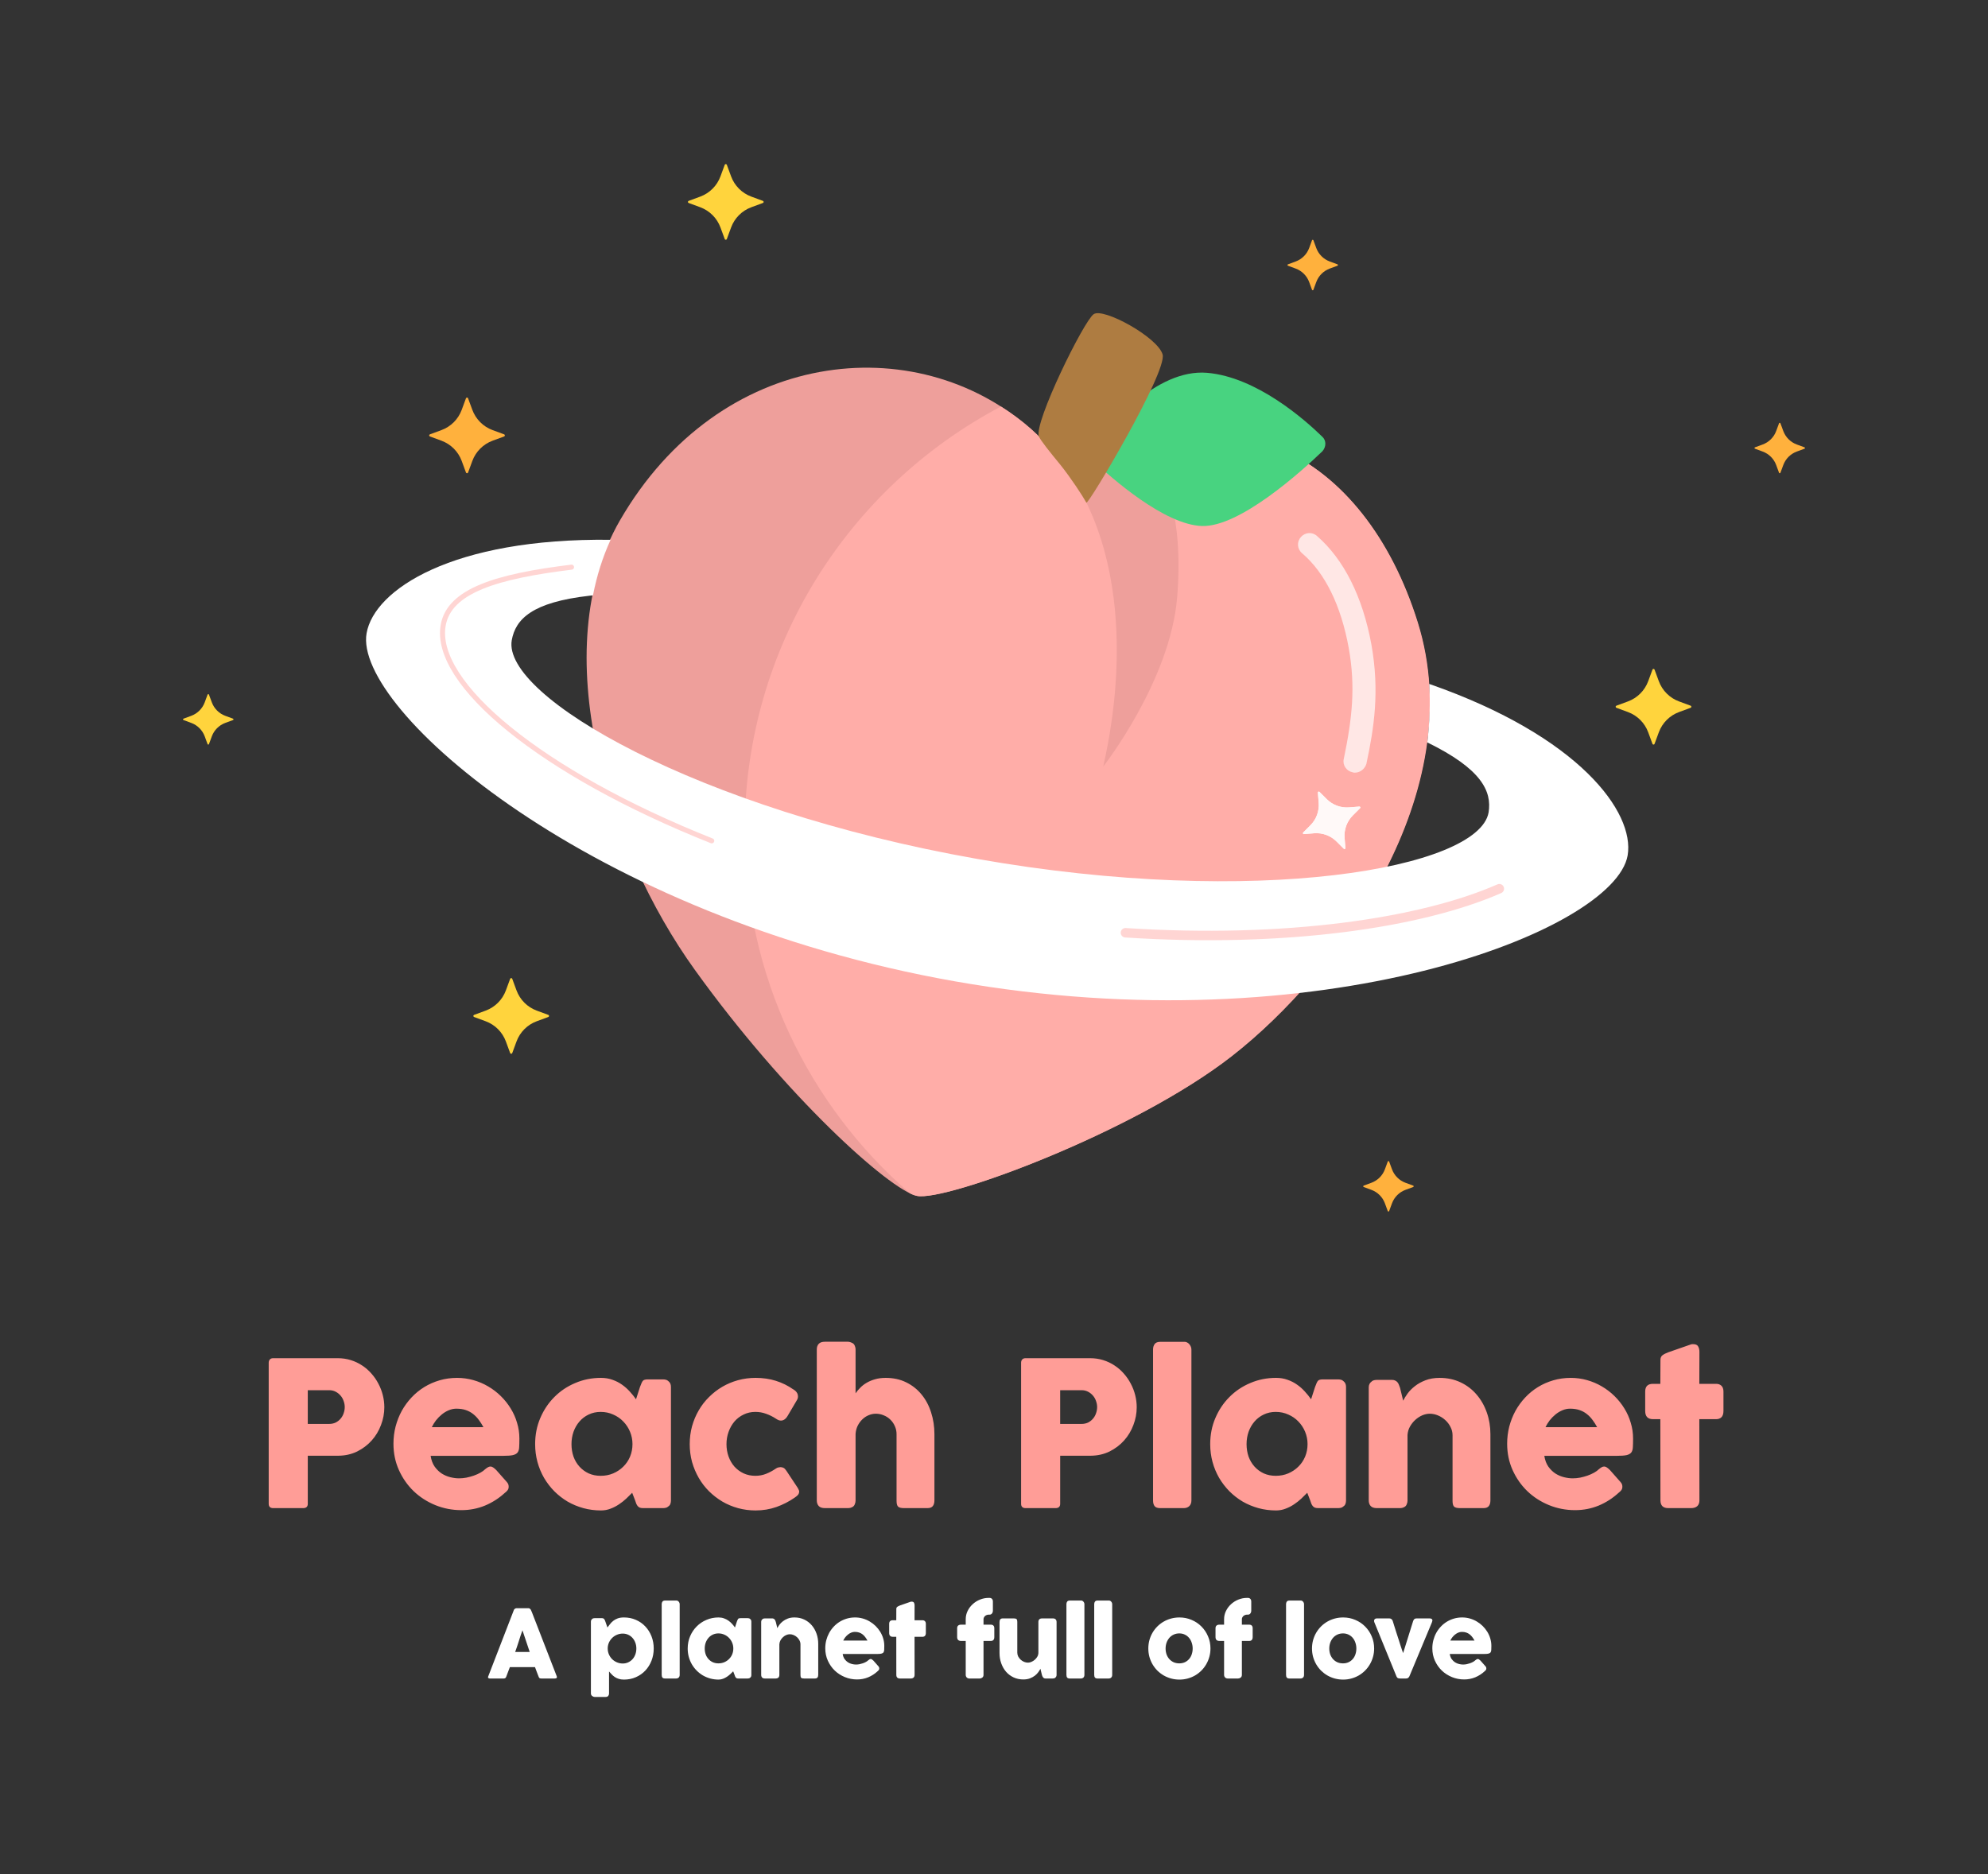 <svg xmlns="http://www.w3.org/2000/svg" width="315" height="297" fill="none" viewBox="0 0 315 297">
    <rect x="0" y="0" width="315" height="297" fill="#333333" stroke="none"/>
    <path fill="#FF9D97" d="M42.576 215.976c0-.224.059-.4.176-.528.118-.139.294-.208.528-.208h10.224c.736 0 1.43.101 2.08.304.651.203 1.248.485 1.792.848.544.352 1.035.779 1.472 1.28.438.491.806 1.024 1.104 1.6.31.576.544 1.184.704 1.824.16.629.24 1.269.24 1.92 0 .96-.176 1.899-.528 2.816-.341.917-.832 1.733-1.472 2.448-.64.715-1.408 1.296-2.304 1.744-.896.437-1.888.661-2.976.672h-4.848v7.616c0 .459-.245.688-.736.688H43.28c-.213 0-.384-.053-.512-.16-.128-.117-.192-.293-.192-.528v-22.336zm12.048 7.008c0-.32-.058-.64-.176-.96-.106-.32-.266-.603-.48-.848-.213-.256-.474-.464-.784-.624-.298-.16-.64-.24-1.024-.24h-3.392v5.344h3.392c.384 0 .731-.075 1.04-.224.31-.16.566-.363.768-.608.214-.245.374-.528.48-.848.118-.32.176-.651.176-.992zm25.384 13.584c-.938.864-1.994 1.541-3.168 2.032-1.173.48-2.416.72-3.728.72-1.461 0-2.842-.267-4.144-.8-1.301-.533-2.442-1.269-3.424-2.208-.981-.949-1.76-2.064-2.336-3.344-.576-1.28-.864-2.672-.864-4.176 0-.939.112-1.845.336-2.72.235-.885.56-1.712.976-2.48.427-.768.939-1.472 1.536-2.112.608-.651 1.286-1.205 2.032-1.664.747-.459 1.558-.816 2.432-1.072.875-.256 1.798-.384 2.768-.384.886 0 1.744.117 2.576.352.832.235 1.611.565 2.336.992.736.427 1.408.939 2.016 1.536.608.597 1.131 1.253 1.568 1.968.438.704.774 1.461 1.008 2.272.246.8.368 1.627.368 2.48 0 .555-.01 1.008-.032 1.36-.01.352-.09.635-.24.848-.149.203-.4.347-.752.432-.341.075-.848.112-1.52.112h-11.52c.107.683.32 1.253.64 1.712.331.459.71.827 1.136 1.104.427.267.88.459 1.36.576.48.117.934.176 1.36.176.384 0 .779-.037 1.184-.112.406-.085.795-.192 1.168-.32.384-.139.731-.293 1.04-.464.32-.181.576-.368.768-.56.171-.139.315-.24.432-.304.128-.075.262-.112.4-.112.139 0 .278.048.416.144.15.096.315.235.496.416l1.696 1.92c.118.139.192.267.224.384.032.107.048.219.048.336 0 .213-.058.4-.176.56-.117.149-.256.283-.416.4zm-7.696-13.328c-.416 0-.821.085-1.216.256-.384.16-.746.379-1.088.656-.341.277-.65.592-.928.944-.266.352-.485.709-.656 1.072H76.6c-.224-.416-.469-.8-.736-1.152-.256-.352-.554-.661-.896-.928-.33-.267-.714-.475-1.152-.624-.426-.149-.928-.224-1.504-.224zm34.001 14.576c0 .181-.032.357-.096.528-.064.16-.171.288-.32.384-.118.117-.256.192-.416.224-.16.032-.299.048-.416.048h-3.152c-.224 0-.406-.027-.544-.08-.139-.064-.251-.149-.336-.256-.086-.107-.16-.235-.224-.384-.054-.16-.112-.331-.176-.512l-.464-1.2c-.288.288-.603.597-.944.928-.342.32-.72.619-1.136.896-.406.277-.848.507-1.328.688-.48.192-.992.288-1.536.288-.971 0-1.904-.123-2.8-.368-.886-.245-1.718-.592-2.496-1.04-.768-.459-1.467-1.003-2.096-1.632-.63-.64-1.174-1.349-1.632-2.128-.448-.779-.795-1.616-1.04-2.512-.246-.907-.368-1.851-.368-2.832 0-1.483.272-2.859.816-4.128.544-1.28 1.285-2.389 2.224-3.328.938-.949 2.042-1.691 3.312-2.224 1.269-.544 2.629-.816 4.08-.816.661 0 1.269.101 1.824.304.554.192 1.056.448 1.504.768.458.32.869.683 1.232 1.088.373.405.704.816.992 1.232l.624-1.936.256-.64c.074-.171.149-.293.224-.368.085-.085.186-.139.304-.16.117-.032.282-.048.496-.048h2.384c.117 0 .256.016.416.048.16.032.298.107.416.224.149.117.256.251.32.4.064.149.096.32.096.512v18.032zm-15.76-8.96c0 .704.106 1.365.32 1.984.224.608.538 1.136.944 1.584.405.448.89.805 1.456 1.072.576.256 1.21.384 1.904.384.714 0 1.376-.128 1.984-.384.618-.267 1.152-.624 1.6-1.072.458-.448.816-.976 1.072-1.584.256-.619.384-1.28.384-1.984 0-.683-.128-1.333-.384-1.952s-.614-1.163-1.072-1.632c-.448-.469-.982-.837-1.6-1.104-.608-.277-1.27-.416-1.984-.416-.694 0-1.328.139-1.904.416-.566.267-1.051.635-1.456 1.104-.406.469-.72 1.013-.944 1.632-.214.619-.32 1.269-.32 1.952zm32.366 3.888c.149-.107.288-.171.416-.192.138-.032.245-.048.32-.048.181 0 .346.037.496.112.149.075.304.235.464.48l1.792 2.704c.053.085.101.181.144.288.053.107.08.192.08.256 0 .245-.08.448-.24.608-.15.149-.315.283-.496.4-.875.608-1.835 1.099-2.88 1.472-1.035.363-2.134.544-3.296.544-.96 0-1.888-.123-2.784-.368-.886-.245-1.712-.592-2.48-1.04-.768-.459-1.472-1.003-2.112-1.632-.64-.64-1.184-1.349-1.632-2.128-.448-.779-.8-1.616-1.056-2.512-.246-.907-.368-1.851-.368-2.832 0-.981.122-1.925.368-2.832.256-.907.608-1.744 1.056-2.512.448-.779.992-1.483 1.632-2.112.64-.64 1.344-1.184 2.112-1.632.768-.448 1.594-.795 2.48-1.04.896-.245 1.824-.368 2.784-.368 1.162 0 2.234.155 3.216.464.992.309 1.92.768 2.784 1.376l-.048-.048c.234.139.421.304.56.496.138.181.208.411.208.688 0 .192-.064.389-.192.592l-1.424 2.416c-.299.523-.662.784-1.088.784-.096 0-.214-.021-.352-.064-.139-.053-.294-.139-.464-.256-.47-.309-.976-.56-1.52-.752-.534-.203-1.104-.304-1.712-.304-.672 0-1.291.139-1.856.416-.566.267-1.051.635-1.456 1.104-.395.469-.704 1.013-.928 1.632-.224.619-.336 1.269-.336 1.952 0 .704.112 1.365.336 1.984.224.608.533 1.136.928 1.584.405.448.89.805 1.456 1.072.565.256 1.184.384 1.856.384.608 0 1.178-.107 1.712-.32.533-.213 1.04-.485 1.52-.816zm12.646-11.936c.202-.299.448-.592.736-.88.288-.299.624-.56 1.008-.784.394-.235.837-.421 1.328-.56.501-.149 1.066-.224 1.696-.224 1.216 0 2.298.235 3.248.704.96.469 1.77 1.109 2.432 1.92.672.811 1.178 1.76 1.52 2.848.352 1.077.528 2.229.528 3.456v10.48c0 .405-.091.715-.272.928-.171.203-.448.304-.832.304h-3.696c-.459 0-.774-.075-.944-.224-.171-.16-.256-.464-.256-.912v-10.576c0-.459-.091-.885-.272-1.28-.171-.395-.406-.736-.704-1.024-.299-.299-.651-.528-1.056-.688-.395-.171-.816-.256-1.264-.256-.384 0-.763.08-1.136.24-.363.149-.694.368-.992.656-.288.277-.534.613-.736 1.008-.192.395-.304.832-.336 1.312v10.56c0 .181-.038.363-.112.544-.064.181-.166.32-.304.416-.139.085-.272.144-.4.176-.118.032-.256.048-.416.048h-3.616c-.459 0-.79-.112-.992-.336-.203-.224-.304-.523-.304-.896V213.848c0-.363.101-.656.304-.88.202-.224.533-.336.992-.336h3.616c.245 0 .517.085.816.256.138.096.24.235.304.416.074.181.112.352.112.512v6.992zm26.228-4.832c0-.224.058-.4.176-.528.117-.139.293-.208.528-.208h10.224c.736 0 1.429.101 2.08.304.65.203 1.248.485 1.792.848.544.352 1.034.779 1.472 1.28.437.491.805 1.024 1.104 1.6.309.576.544 1.184.704 1.824.16.629.24 1.269.24 1.92 0 .96-.176 1.899-.528 2.816-.342.917-.832 1.733-1.472 2.448-.64.715-1.408 1.296-2.304 1.744-.896.437-1.888.661-2.976.672h-4.848v7.616c0 .459-.246.688-.736.688h-4.752c-.214 0-.384-.053-.512-.16-.128-.117-.192-.293-.192-.528v-22.336zm12.048 7.008c0-.32-.059-.64-.176-.96-.107-.32-.267-.603-.48-.848-.214-.256-.475-.464-.784-.624-.299-.16-.64-.24-1.024-.24h-3.392v5.344h3.392c.384 0 .73-.075 1.04-.224.309-.16.565-.363.768-.608.213-.245.373-.528.48-.848.117-.32.176-.651.176-.992zm8.86-9.12c0-.341.085-.629.256-.864.17-.235.464-.352.88-.352h3.92c.106 0 .218.032.336.096.117.053.224.133.32.24.106.107.192.235.256.384.074.149.112.315.112.496v23.904c0 .405-.118.715-.352.928-.224.203-.518.304-.88.304h-3.712c-.416 0-.71-.101-.88-.304-.171-.213-.256-.523-.256-.928v-23.904zm30.578 23.952c0 .181-.032.357-.096.528-.064.16-.171.288-.32.384-.117.117-.256.192-.416.224-.16.032-.299.048-.416.048h-3.152c-.224 0-.405-.027-.544-.08-.139-.064-.251-.149-.336-.256-.085-.107-.16-.235-.224-.384-.053-.16-.112-.331-.176-.512l-.464-1.2c-.288.288-.603.597-.944.928-.341.32-.72.619-1.136.896-.405.277-.848.507-1.328.688-.48.192-.992.288-1.536.288-.971 0-1.904-.123-2.8-.368-.885-.245-1.717-.592-2.496-1.04-.768-.459-1.467-1.003-2.096-1.632-.629-.64-1.173-1.349-1.632-2.128-.448-.779-.795-1.616-1.04-2.512-.245-.907-.368-1.851-.368-2.832 0-1.483.272-2.859.816-4.128.544-1.28 1.285-2.389 2.224-3.328.939-.949 2.043-1.691 3.312-2.224 1.269-.544 2.629-.816 4.08-.816.661 0 1.269.101 1.824.304.555.192 1.056.448 1.504.768.459.32.869.683 1.232 1.088.373.405.704.816.992 1.232l.624-1.936.256-.64c.075-.171.149-.293.224-.368.085-.085.187-.139.304-.16.117-.032.283-.048.496-.048h2.384c.117 0 .256.016.416.048.16.032.299.107.416.224.149.117.256.251.32.4.064.149.096.32.096.512v18.032zm-15.76-8.96c0 .704.107 1.365.32 1.984.224.608.539 1.136.944 1.584.405.448.891.805 1.456 1.072.576.256 1.211.384 1.904.384.715 0 1.376-.128 1.984-.384.619-.267 1.152-.624 1.6-1.072.459-.448.816-.976 1.072-1.584.256-.619.384-1.28.384-1.984 0-.683-.128-1.333-.384-1.952s-.613-1.163-1.072-1.632c-.448-.469-.981-.837-1.6-1.104-.608-.277-1.269-.416-1.984-.416-.693 0-1.328.139-1.904.416-.565.267-1.051.635-1.456 1.104-.405.469-.72 1.013-.944 1.632-.213.619-.32 1.269-.32 1.952zm19.774-9.904c.139-.117.283-.192.432-.224.16-.032.309-.048.448-.048h2.416c.192 0 .357.037.496.112.139.064.256.155.352.272.096.117.171.251.224.4.064.149.123.304.176.464l.496 2.048c.16-.331.389-.704.688-1.12.309-.427.699-.821 1.168-1.184.469-.373 1.024-.683 1.664-.928.651-.256 1.403-.384 2.256-.384 1.216 0 2.32.235 3.312.704s1.835 1.109 2.528 1.92c.704.811 1.248 1.76 1.632 2.848.384 1.077.576 2.229.576 3.456v10.48c0 .405-.091.715-.272.928-.171.203-.448.304-.832.304h-3.696c-.459 0-.773-.075-.944-.224-.171-.16-.256-.464-.256-.912v-10.416c0-.459-.107-.891-.32-1.296-.203-.416-.475-.779-.816-1.088-.341-.32-.731-.571-1.168-.752-.427-.181-.864-.272-1.312-.272-.384 0-.779.085-1.184.256-.395.171-.763.411-1.104.72-.331.299-.613.656-.848 1.072-.224.405-.352.848-.384 1.328v10.4c0 .181-.037.363-.112.544-.064.181-.165.32-.304.416-.139.085-.272.144-.4.176-.117.032-.256.048-.416.048h-3.616c-.459 0-.789-.112-.992-.336-.203-.224-.304-.523-.304-.896v-17.904c0-.203.043-.389.128-.56.096-.171.224-.304.384-.4l-.096.048zm39.18 17.616c-.938.864-1.994 1.541-3.168 2.032-1.173.48-2.416.72-3.728.72-1.461 0-2.842-.267-4.144-.8-1.301-.533-2.442-1.269-3.424-2.208-.981-.949-1.76-2.064-2.336-3.344-.576-1.28-.864-2.672-.864-4.176 0-.939.112-1.845.336-2.72.235-.885.56-1.712.976-2.48.427-.768.939-1.472 1.536-2.112.608-.651 1.286-1.205 2.032-1.664.747-.459 1.558-.816 2.432-1.072.875-.256 1.798-.384 2.768-.384.886 0 1.744.117 2.576.352.832.235 1.611.565 2.336.992.736.427 1.408.939 2.016 1.536.608.597 1.131 1.253 1.568 1.968.438.704.774 1.461 1.008 2.272.246.8.368 1.627.368 2.48 0 .555-.01 1.008-.032 1.36-.01.352-.09.635-.24.848-.149.203-.4.347-.752.432-.341.075-.848.112-1.52.112h-11.52c.107.683.32 1.253.64 1.712.331.459.71.827 1.136 1.104.427.267.88.459 1.36.576.48.117.934.176 1.36.176.384 0 .779-.037 1.184-.112.406-.085.795-.192 1.168-.32.384-.139.731-.293 1.04-.464.32-.181.576-.368.768-.56.171-.139.315-.24.432-.304.128-.075.262-.112.4-.112.139 0 .278.048.416.144.15.096.315.235.496.416l1.696 1.92c.118.139.192.267.224.384.032.107.048.219.048.336 0 .213-.058.4-.176.56-.117.149-.256.283-.416.4zm-7.696-13.328c-.416 0-.821.085-1.216.256-.384.16-.746.379-1.088.656-.341.277-.65.592-.928.944-.266.352-.485.709-.656 1.072h8.176c-.224-.416-.469-.8-.736-1.152-.256-.352-.554-.661-.896-.928-.33-.267-.714-.475-1.152-.624-.426-.149-.928-.224-1.504-.224zm14.321-7.728c0-.331.106-.576.32-.736.224-.171.538-.331.944-.48l3.632-1.264c.053-.011.101-.016.144-.016h.144c.394 0 .656.117.784.352.138.224.208.523.208.896l-.016 5.04h2.672c.341 0 .618.101.832.304.213.203.32.507.32.912v3.088c0 .448-.107.779-.32.992-.214.203-.491.304-.832.304h-2.672l.016 12.864c0 .405-.118.715-.352.928-.235.203-.56.304-.976.304h-3.616c-.822 0-1.232-.411-1.232-1.232l-.016-12.864h-1.168c-.822 0-1.232-.432-1.232-1.296v-3.088c0-.811.41-1.216 1.232-1.216h1.168l.016-3.792z"/>
    <path fill="#fff" d="M81.42 255.155c.004-.03.02-.063.044-.098.03-.035.066-.067.106-.097.04-.03.082-.053.127-.068.045-.02.087-.03.127-.03h1.92c.085 0 .158.028.218.083.06.05.105.095.135.135l.188.427 3.937 10.155c.04.1.032.183-.022.248-.056.06-.15.09-.285.09h-2.153c-.115 0-.205-.02-.27-.06-.06-.045-.108-.118-.142-.218-.1-.255-.198-.507-.293-.757l-.285-.765h-3.983c-.094.255-.192.51-.292.765l-.285.757c-.065.185-.193.278-.383.278h-2.212c-.095 0-.175-.025-.24-.075-.06-.05-.07-.125-.03-.225l4.073-10.545zm1.364 3.21c-.095.255-.192.53-.292.825l-.285.892c-.095.3-.192.598-.292.893-.096.29-.19.562-.286.817h2.303l-1.148-3.427zm11.042-1.8c.065-.055.133-.09.203-.105s.137-.023.202-.023h1.133c.094 0 .172.015.232.045.065.03.117.073.157.128.04.05.073.11.098.18.03.065.058.137.082.217l.316.908c.14-.18.28-.363.42-.548.145-.19.315-.36.51-.51.195-.155.427-.282.697-.382.27-.1.6-.15.99-.15.685 0 1.315.127 1.89.382.58.25 1.078.598 1.493 1.043.42.44.747.96.982 1.56.235.595.353 1.24.353 1.935 0 .69-.118 1.335-.353 1.935-.235.6-.562 1.122-.982 1.567-.415.44-.913.788-1.493 1.043-.575.255-1.205.383-1.89.383-.325 0-.605-.04-.84-.12-.235-.076-.445-.176-.63-.3-.18-.126-.34-.263-.48-.413-.14-.15-.278-.3-.412-.45v3.495c0 .15-.046.278-.136.383-.09.105-.23.157-.42.157h-1.717c-.06 0-.125-.012-.195-.037-.07-.025-.135-.06-.195-.105s-.11-.103-.15-.173c-.04-.065-.06-.14-.06-.225v-11.393c0-.1.017-.182.052-.247.04-.065.088-.125.143-.18zm7.005 4.68c0-.32-.052-.623-.157-.908-.105-.29-.253-.542-.443-.757-.19-.215-.417-.385-.682-.51-.266-.125-.558-.188-.878-.188-.315 0-.615.06-.9.18-.28.115-.528.275-.743.48-.21.2-.382.438-.517.713-.13.275-.203.567-.218.877v.113c0 .33.063.64.188.93.125.29.295.542.51.757.215.21.468.378.758.503s.597.187.922.187c.32 0 .612-.062.877-.187.266-.125.493-.293.683-.503.19-.215.338-.467.443-.757.105-.29.157-.6.157-.93zm4.015-7.028c0-.16.04-.295.12-.405.08-.11.218-.165.413-.165h1.837c.05 0 .103.015.158.045.055.025.105.063.15.113.05.05.09.11.12.18.035.07.052.147.052.232v11.205c0 .19-.055.335-.165.435-.105.095-.242.143-.412.143h-1.74c-.195 0-.333-.048-.413-.143-.08-.1-.12-.245-.12-.435v-11.205zm14.206 11.228c0 .085-.015.167-.045.247-.03.075-.08.135-.15.18-.055.055-.12.09-.195.105-.075.015-.14.023-.195.023h-1.477c-.105 0-.19-.013-.255-.038-.065-.03-.118-.07-.158-.12-.04-.05-.075-.11-.105-.18l-.082-.24-.218-.562c-.135.135-.282.28-.442.435-.16.15-.338.29-.533.42-.19.13-.397.238-.622.323-.225.09-.465.135-.72.135-.455 0-.893-.058-1.313-.173-.415-.115-.805-.278-1.17-.488-.36-.215-.687-.47-.982-.765-.295-.3-.55-.632-.765-.997-.21-.365-.373-.758-.488-1.178-.115-.425-.172-.867-.172-1.327 0-.695.127-1.34.382-1.935.255-.6.603-1.12 1.043-1.56.44-.445.957-.793 1.552-1.043.595-.255 1.233-.382 1.913-.382.31 0 .595.047.855.142.26.09.495.21.705.36.215.15.407.32.577.51.175.19.33.383.465.578l.293-.908.12-.3c.035-.08.07-.137.105-.172.04-.04.087-.065.142-.075.055-.015.133-.023.233-.023h1.117c.055 0 .12.008.195.023.075.015.14.05.195.105.07.055.12.117.15.187.03.07.045.15.045.24v8.453zm-7.387-4.2c0 .33.05.64.15.93.105.285.252.532.442.742.19.21.418.378.683.503.27.12.567.18.892.18.335 0 .645-.06.93-.18.29-.125.54-.293.75-.503.215-.21.383-.457.503-.742.12-.29.18-.6.18-.93 0-.32-.06-.625-.18-.915-.12-.29-.288-.545-.503-.765-.21-.22-.46-.393-.75-.518-.285-.13-.595-.195-.93-.195-.325 0-.622.065-.892.195-.265.125-.493.298-.683.518-.19.22-.337.475-.442.765-.1.29-.15.595-.15.915zm9.141-4.643c.065-.055.133-.09.203-.105.075-.015.145-.022.21-.022h1.132c.09 0 .168.017.233.052.065.03.12.073.165.128.045.055.08.117.105.187.03.07.057.143.082.218l.233.96c.075-.155.182-.33.322-.525.145-.2.328-.385.548-.555.22-.175.48-.32.78-.435.305-.12.657-.18 1.057-.18.57 0 1.088.11 1.553.33.465.22.86.52 1.185.9.33.38.585.825.765 1.335.18.505.27 1.045.27 1.62v4.912c0 .19-.043.335-.128.435-.08.095-.21.143-.39.143h-1.732c-.215 0-.363-.035-.443-.105-.08-.075-.12-.218-.12-.428v-4.882c0-.215-.05-.418-.15-.608-.095-.195-.222-.365-.382-.51-.16-.15-.343-.267-.548-.352-.2-.085-.405-.128-.615-.128-.18 0-.365.04-.555.12-.185.08-.357.193-.517.338-.155.14-.288.307-.398.502-.105.19-.165.398-.18.623v4.875c0 .085-.017.17-.052.255-.03.085-.078.15-.143.195-.065.04-.127.067-.187.082-.055.015-.12.023-.195.023h-1.695c-.215 0-.37-.053-.465-.158-.095-.105-.143-.245-.143-.42v-8.392c0-.095.02-.183.06-.263.045-.08.105-.142.18-.187l-.045.022zm18.239 8.258c-.44.405-.935.722-1.485.952-.55.226-1.133.338-1.748.338-.685 0-1.332-.125-1.942-.375-.61-.25-1.145-.595-1.605-1.035-.46-.445-.825-.968-1.095-1.568-.27-.6-.405-1.252-.405-1.957 0-.44.052-.865.157-1.275.11-.415.263-.803.458-1.163.2-.36.44-.69.72-.99.285-.305.602-.565.952-.78.35-.215.73-.382 1.14-.502.41-.12.843-.18 1.298-.18.415 0 .817.055 1.207.165.39.11.755.265 1.095.465.345.2.66.44.945.72.285.28.53.587.735.922.205.33.363.685.473 1.065.115.375.172.763.172 1.163 0 .26-.005.472-.015.637-.005.165-.042.298-.112.398-.07.095-.188.162-.353.202-.16.035-.397.053-.712.053h-5.4c.05.32.15.587.3.802.155.215.332.388.532.518.2.125.413.215.638.27.225.055.437.082.637.082.18 0 .365-.017.555-.052.19-.04.373-.09.548-.15.18-.065.342-.138.487-.218.15-.085.27-.172.36-.262.08-.065.148-.113.203-.143.06-.035.122-.052.187-.052s.13.022.195.067c.07.045.148.11.233.195l.795.901c.055.064.09.124.105.179.015.05.022.103.022.158 0 .1-.027.187-.082.262-.055.07-.12.133-.195.188zm-3.608-6.248c-.195 0-.385.04-.57.12-.18.075-.35.178-.51.308-.16.13-.305.277-.435.442-.125.165-.227.333-.307.503h3.832c-.105-.195-.22-.375-.345-.54-.12-.165-.26-.31-.42-.435-.155-.125-.335-.223-.54-.293-.2-.07-.435-.105-.705-.105zm6.585-3.622c0-.155.05-.27.15-.345.105-.08.253-.155.443-.225l1.702-.593c.025-.005.048-.007.068-.007h.067c.185 0 .308.055.368.165.065.105.097.245.097.42l-.007 2.362h1.252c.16 0 .29.048.39.143.1.095.15.237.15.427v1.448c0 .21-.05.365-.15.465-.1.095-.23.142-.39.142h-1.252l.007 6.03c0 .19-.055.335-.165.435-.11.095-.262.143-.457.143H142.6c-.385 0-.578-.193-.578-.578l-.007-6.03h-.548c-.385 0-.577-.202-.577-.607v-1.448c0-.38.192-.57.577-.57h.548l.007-1.777zm10.998 1.62c0-.465.1-.903.3-1.313.2-.41.467-.767.802-1.072.335-.31.72-.553 1.155-.728.435-.18.89-.27 1.365-.27h.15c.17 0 .3.053.39.158.095.1.143.24.143.42v1.432c0 .185-.05.34-.15.465-.095.12-.223.18-.383.18h-.15c-.105 0-.205.02-.3.06-.095.035-.18.085-.255.15-.075.065-.135.143-.18.233-.045.085-.067.18-.067.285v.862h1.177c.17 0 .3.048.39.143.095.09.143.235.143.435v1.372c0 .215-.048.373-.143.473-.09.1-.22.15-.39.15h-1.177v5.377c0 .19-.065.335-.195.435-.125.095-.263.143-.413.143h-1.62c-.18 0-.325-.055-.435-.165-.105-.115-.157-.253-.157-.413v-5.377h-.773c-.175 0-.317-.05-.427-.15-.105-.1-.158-.258-.158-.473v-1.372c0-.2.053-.345.158-.435.11-.095.252-.143.427-.143h.773v-.862zm14.199 9.262c-.065.055-.135.09-.21.105-.07.015-.138.023-.203.023h-1.132c-.09 0-.168-.015-.233-.045-.065-.035-.12-.08-.165-.135-.045-.055-.082-.118-.112-.188s-.055-.142-.075-.217l-.233-.96c-.075.155-.185.332-.33.532-.14.195-.32.38-.54.555-.22.17-.482.315-.787.435-.305.116-.655.173-1.05.173-.57 0-1.088-.11-1.553-.33-.465-.22-.862-.52-1.192-.9-.325-.38-.578-.823-.758-1.328-.18-.51-.27-1.052-.27-1.627v-4.913c0-.19.04-.332.12-.427.085-.1.218-.15.398-.15h1.732c.215 0 .363.037.443.112.08.07.12.21.12.42v4.883c0 .215.047.42.142.615.1.19.23.36.39.51.16.145.34.26.54.345.205.085.413.127.623.127.18 0 .365-.042.555-.127.195-.085.372-.198.532-.338.165-.145.3-.312.405-.502.105-.195.158-.4.158-.615v-4.875c0-.085.015-.17.045-.255.035-.085.085-.15.15-.195.065-.04.125-.068.18-.083.06-.015.127-.022.202-.022h1.695c.215 0 .37.052.465.157.095.105.143.245.143.42v8.393c0 .095-.023.182-.068.262-.04.08-.097.143-.172.188l.045-.023zm1.757-11.655c0-.16.04-.295.12-.405.08-.11.217-.165.412-.165h1.838c.05 0 .102.015.157.045.055.025.105.063.15.113.05.05.09.11.12.18.035.07.053.147.053.232v11.205c0 .19-.055.335-.165.435-.105.095-.243.143-.413.143h-1.74c-.195 0-.332-.048-.412-.143-.08-.1-.12-.245-.12-.435v-11.205zm4.403 0c0-.16.04-.295.12-.405.08-.11.218-.165.413-.165h1.837c.05 0 .103.015.158.045.055.025.105.063.15.113.05.05.09.11.12.18.035.07.052.147.052.232v11.205c0 .19-.055.335-.165.435-.105.095-.242.143-.412.143h-1.74c-.195 0-.333-.048-.413-.143-.08-.1-.12-.245-.12-.435v-11.205zm8.574 7.028c0-.46.057-.903.172-1.328.12-.425.285-.817.495-1.177.215-.365.47-.695.765-.99.3-.3.633-.555.998-.765.365-.21.757-.373 1.177-.488.425-.115.868-.172 1.328-.172.68 0 1.317.127 1.912.382.6.25 1.12.598 1.56 1.043.445.44.795.96 1.05 1.56.26.595.39 1.24.39 1.935 0 .46-.06.902-.18 1.327-.115.42-.28.813-.495 1.178-.21.365-.465.697-.765.997-.295.295-.625.55-.99.765-.365.21-.757.373-1.177.488-.415.115-.85.173-1.305.173-.46 0-.903-.058-1.328-.173-.42-.115-.812-.278-1.177-.488-.365-.215-.698-.47-.998-.765-.295-.3-.55-.632-.765-.997-.21-.365-.375-.758-.495-1.178-.115-.425-.172-.867-.172-1.327zm2.737 0c0 .33.05.64.15.93.105.285.25.532.435.742.19.21.418.378.683.503.27.12.572.18.907.18.325 0 .618-.06.878-.18.265-.125.487-.293.667-.503.185-.21.325-.457.42-.742.1-.29.15-.6.15-.93 0-.32-.05-.625-.15-.915-.095-.29-.235-.545-.42-.765-.18-.22-.402-.393-.667-.518-.26-.13-.553-.195-.878-.195-.335 0-.637.065-.907.195-.265.125-.493.298-.683.518-.185.22-.33.475-.435.765-.1.29-.15.595-.15.915zm9.268-4.635c0-.465.1-.903.3-1.313.2-.41.467-.767.802-1.072.335-.31.72-.553 1.155-.728.435-.18.89-.27 1.365-.27h.15c.17 0 .3.053.39.158.095.1.143.24.143.42v1.432c0 .185-.05.34-.15.465-.095.12-.223.18-.383.18h-.15c-.105 0-.205.02-.3.06-.095.035-.18.085-.255.15-.075.065-.135.143-.18.233-.045.085-.067.18-.067.285v.862h1.177c.17 0 .3.048.39.143.095.09.143.235.143.435v1.372c0 .215-.048.373-.143.473-.09.1-.22.15-.39.15h-1.177v5.377c0 .19-.065.335-.195.435-.125.095-.263.143-.413.143h-1.62c-.18 0-.325-.055-.435-.165-.105-.115-.157-.253-.157-.413v-5.377h-.773c-.175 0-.317-.05-.427-.15-.105-.1-.158-.258-.158-.473v-1.372c0-.2.053-.345.158-.435.11-.095.252-.143.427-.143h.773v-.862zm9.818-2.393c0-.16.04-.295.12-.405.08-.11.218-.165.413-.165h1.837c.05 0 .103.015.158.045.055.025.105.063.15.113.05.05.09.11.12.18.035.07.052.147.052.232v11.205c0 .19-.055.335-.165.435-.105.095-.242.143-.412.143h-1.74c-.195 0-.333-.048-.413-.143-.08-.1-.12-.245-.12-.435v-11.205zm4.111 7.028c0-.46.058-.903.173-1.328.12-.425.285-.817.495-1.177.215-.365.47-.695.765-.99.3-.3.632-.555.997-.765.365-.21.758-.373 1.178-.488.425-.115.867-.172 1.327-.172.68 0 1.318.127 1.913.382.6.25 1.12.598 1.56 1.043.445.44.795.96 1.05 1.56.26.595.39 1.24.39 1.935 0 .46-.06.902-.18 1.327-.115.42-.28.813-.495 1.178-.21.365-.465.697-.765.997-.295.295-.625.55-.99.765-.365.21-.758.373-1.178.488-.415.115-.85.173-1.305.173-.46 0-.902-.058-1.327-.173-.42-.115-.813-.278-1.178-.488-.365-.215-.697-.47-.997-.765-.295-.3-.55-.632-.765-.997-.21-.365-.375-.758-.495-1.178-.115-.425-.173-.867-.173-1.327zm2.738 0c0 .33.05.64.15.93.105.285.25.532.435.742.19.21.417.378.682.503.27.12.573.18.908.18.325 0 .617-.06.877-.18.265-.125.488-.293.668-.503.185-.21.325-.457.42-.742.1-.29.15-.6.15-.93 0-.32-.05-.625-.15-.915-.095-.29-.235-.545-.42-.765-.18-.22-.403-.393-.668-.518-.26-.13-.552-.195-.877-.195-.335 0-.638.065-.908.195-.265.125-.492.298-.682.518-.185.22-.33.475-.435.765-.1.29-.15.595-.15.915zm7.195-4.028c-.1-.205-.12-.38-.06-.525.065-.145.215-.217.45-.217h1.92c.13 0 .242.035.337.105.1.07.17.17.21.3.085.265.178.562.278.892l.322 1.02c.115.345.228.69.338 1.035.11.34.21.655.3.945.095.285.177.535.247.75.075.21.13.36.165.45l1.59-5.092c.065-.16.138-.268.218-.323.085-.055.202-.082.352-.082h1.973c.145 0 .255.017.33.052.075.035.125.083.15.143.025.06.03.13.015.21-.015.075-.04.155-.075.24l-3.57 8.557c-.055.09-.12.168-.195.233-.075.06-.188.09-.338.09h-.892c-.2 0-.343-.028-.428-.083-.08-.06-.14-.14-.18-.24l-3.457-8.46zm17.415 7.643c-.44.405-.935.722-1.485.952-.55.226-1.132.338-1.747.338-.685 0-1.333-.125-1.943-.375-.61-.25-1.145-.595-1.605-1.035-.46-.445-.825-.968-1.095-1.568-.27-.6-.405-1.252-.405-1.957 0-.44.053-.865.158-1.275.11-.415.262-.803.457-1.163.2-.36.44-.69.72-.99.285-.305.603-.565.953-.78.35-.215.73-.382 1.14-.502.41-.12.842-.18 1.297-.18.415 0 .818.055 1.208.165.39.11.755.265 1.095.465.345.2.66.44.945.72.285.28.53.587.735.922.205.33.362.685.472 1.065.115.375.173.763.173 1.163 0 .26-.005.472-.015.637-.005.165-.043.298-.113.398-.07.095-.187.162-.352.202-.16.035-.398.053-.713.053h-5.4c.05.32.15.587.3.802.155.215.333.388.533.518.2.125.412.215.637.27.225.055.438.082.638.082.18 0 .365-.017.555-.052.19-.04.372-.09.547-.15.18-.065.343-.138.488-.218.15-.085.27-.172.36-.262.08-.065.147-.113.202-.143.06-.035.123-.052.188-.052s.13.022.195.067c.07.045.147.11.232.195l.795.901c.055.064.09.124.105.179.015.05.023.103.023.158 0 .1-.028.187-.083.262-.055.07-.12.133-.195.188zm-3.607-6.248c-.195 0-.385.04-.57.12-.18.075-.35.178-.51.308-.16.13-.305.277-.435.442-.125.165-.228.333-.308.503h3.833c-.105-.195-.22-.375-.345-.54-.12-.165-.26-.31-.42-.435-.155-.125-.335-.223-.54-.293-.2-.07-.435-.105-.705-.105z"/>
    <path fill="#EE9F9B" d="M174.807 121.416c.364-2.185 8.983-35.447-11.533-53.474-18.148-15.964-49.225-12.868-65.067 14.567-11.776 20.455-2.003 51.896 11.896 71.198 14.446 20.091 30.774 34.779 35.144 35.811 4.37.971 34.355-10.015 49.893-22.154 16.874-13.172 37.875-41.821 29.438-68.77-8.436-27.01-30.955-38.725-54.202-22.094"/>
    <path fill="#FFADA8" d="M170.437 76.5c-1.821-3.035-4.189-5.948-7.102-8.558-1.518-1.336-3.096-2.489-4.734-3.52-24.158 12.746-40.607 38.117-40.607 67.312 0 22.883 10.136 43.46 26.161 57.359.424.243.849.365 1.153.425 4.37.971 34.355-10.015 49.893-22.154 16.874-13.172 37.875-41.821 29.438-68.77-8.437-26.95-31.016-38.725-54.202-22.094z"/>
    <path fill="#48D380" d="M199.632 72.555c-6.859-2.246-15.842-4.31-22.519-.183l22.519.183z"/>
    <path fill="#fff" d="M214.685 122.448c-.122 0-.243 0-.364-.061-.972-.182-1.639-1.153-1.396-2.124 1.335-6.434 1.881-11.411.789-17.542-1.214-6.737-3.764-11.957-7.405-15.053-.789-.668-.85-1.82-.182-2.55.667-.788 1.82-.849 2.549-.181 4.249 3.702 7.223 9.59 8.619 17.177 1.335 7.466.425 13.232-.789 18.938-.243.789-.971 1.396-1.821 1.396z" opacity=".7"/>
    <path fill="#EE9F9B" d="M170.437 76.5c11.107 18.391 4.734 43.034 4.37 44.977 0 0 10.622-13.536 11.714-26.829 1.093-13.292-2.246-19.787-4.249-24.218-3.884 1.153-7.829 3.217-11.835 6.07z"/>
    <path fill="#48D380" d="M173.229 73.04c-.607-.546-.668-1.457-.182-2.124 2.488-3.278 10.136-12.504 18.209-11.836 7.83.667 15.478 7.405 18.27 10.136.667.607.607 1.64 0 2.307-3.339 3.217-13.111 12.018-19.059 11.836-5.949-.182-14.325-7.587-17.238-10.319z"/>
    <path fill="#AE7C41" d="M172.136 79.656c.243.486 12.868-20.758 12.079-23.49-.789-2.731-9.408-7.465-10.926-6.373-1.578 1.093-9.469 17.177-8.679 19.363.242.606 1.699 2.427 3.399 4.491 1.699 2.124 3.52 4.917 4.127 6.01z"/>
    <path fill="#fff" d="M226.581 108.427c-.06 0-.06 0-.121-.061.182 3.096.061 6.191-.303 9.287 8.558 4.188 10.257 7.708 9.711 11.107-1.578 8.862-36.722 15.175-81.091 7.345-44.37-7.83-75.265-25.797-73.687-34.658.607-3.339 3.217-6.01 12.322-7.041.182 0 .364-.061.546-.061.607-3.096 1.517-6.01 2.792-8.801-25.068-.304-37.45 7.89-38.664 14.81-2.125 11.957 35.386 44.977 93.292 55.174 57.905 10.197 104.46-8.012 106.523-19.97 1.154-6.858-7.708-18.876-31.32-27.131z"/>
    <path stroke="#FFADA8" stroke-linecap="round" stroke-linejoin="round" stroke-miterlimit="10" stroke-opacity=".5" stroke-width=".8" d="M112.774 133.252c-27.01-10.744-44.188-24.947-42.549-34.173.971-5.462 8.437-7.742 20.334-9.199"/>
    <path stroke="#FFADA8" stroke-linecap="round" stroke-linejoin="round" stroke-miterlimit="10" stroke-opacity=".5" stroke-width="1.5" d="M237.568 140.839c-12.443 5.463-33.991 8.619-59.241 6.98"/>
    <path fill="#FFB13D" d="M79.885 69.165l-1.837.677c-1.486.548-2.658 1.72-3.206 3.207l-.677 1.836c-.026.07-.091.115-.165.115-.074 0-.14-.046-.165-.115l-.677-1.836c-.548-1.486-1.72-2.658-3.207-3.207l-1.836-.677C68.045 69.14 68 69.074 68 69c0-.073.046-.14.115-.165l1.836-.677c1.487-.548 2.659-1.72 3.207-3.207l.677-1.836c.026-.07.091-.115.165-.115.074 0 .14.046.165.115l.677 1.836c.549 1.487 1.72 2.659 3.207 3.207l1.836.677c.07.026.115.092.115.165 0 .074-.046.14-.115.165zM223.923 188.11l-1.224.451c-.991.366-1.772 1.147-2.137 2.138l-.452 1.224c-.017.046-.061.077-.11.077s-.093-.031-.11-.077l-.451-1.224c-.366-.991-1.147-1.772-2.138-2.137l-1.224-.452c-.046-.017-.077-.061-.077-.11s.031-.093.077-.11l1.224-.451c.991-.366 1.772-1.147 2.138-2.138l.451-1.224c.017-.046.061-.077.11-.077s.093.031.11.077l.452 1.224c.365.991 1.146 1.772 2.137 2.138l1.224.451c.046.017.077.061.077.11s-.031.093-.077.11z"/>
    <path fill="#FFF9F8" d="M215.51 128.07l-1.153 1.153c-.933.934-1.41 2.23-1.306 3.546l.129 1.626c.005.061-.029.119-.085.145-.055.025-.121.014-.164-.03l-1.154-1.152c-.934-.934-2.23-1.411-3.546-1.307l-1.626.129c-.061.005-.119-.029-.145-.084-.025-.056-.014-.122.03-.165l1.152-1.154c.934-.934 1.411-2.23 1.307-3.547l-.129-1.625c-.005-.061.029-.119.085-.145.055-.025.121-.014.165.03l1.153 1.152c.934.934 2.23 1.411 3.546 1.307l1.626-.129c.061-.005.119.029.145.085.026.055.014.121-.03.165z"/>
    <path fill="#FFD43D" d="M86.885 161.165l-1.837.677c-1.486.548-2.658 1.72-3.206 3.207l-.677 1.836c-.026.069-.091.115-.165.115-.074 0-.14-.046-.165-.115l-.677-1.836c-.548-1.486-1.72-2.658-3.207-3.207l-1.836-.677c-.07-.025-.115-.091-.115-.165 0-.073.046-.139.115-.165l1.836-.677c1.487-.548 2.659-1.72 3.207-3.207l.677-1.836c.026-.069.091-.115.165-.115.074 0 .14.046.165.115l.677 1.836c.549 1.487 1.72 2.659 3.207 3.207l1.836.677c.07.026.115.092.115.165 0 .074-.046.14-.115.165zM120.885 32.165l-1.837.677c-1.486.548-2.658 1.72-3.206 3.207l-.677 1.836c-.025.07-.091.115-.165.115-.074 0-.14-.046-.165-.115l-.677-1.836c-.548-1.486-1.72-2.658-3.207-3.207l-1.836-.677c-.069-.025-.115-.091-.115-.165 0-.073.046-.14.115-.165l1.836-.677c1.487-.548 2.659-1.72 3.207-3.207l.677-1.836c.025-.07.091-.115.165-.115.074 0 .14.046.165.115l.677 1.836c.548 1.487 1.72 2.659 3.207 3.207l1.836.677c.069.026.115.091.115.165 0 .074-.046.14-.115.165zM36.923 114.11l-1.224.451c-.991.366-1.772 1.147-2.137 2.138l-.452 1.224c-.017.046-.061.077-.11.077s-.093-.031-.11-.077l-.451-1.224c-.366-.991-1.147-1.772-2.138-2.137l-1.224-.452c-.046-.017-.077-.061-.077-.11s.03-.093.077-.11l1.224-.451c.99-.366 1.772-1.147 2.138-2.138l.451-1.224c.017-.046.061-.077.11-.077s.093.031.11.077l.452 1.224c.365.991 1.146 1.772 2.137 2.138l1.224.451c.046.017.077.061.077.11s-.03.093-.077.11z"/>
    <path fill="#FFB13D" d="M211.923 42.11l-1.224.452c-.991.365-1.772 1.146-2.137 2.137l-.452 1.224c-.017.046-.061.077-.11.077s-.093-.03-.11-.077l-.451-1.224c-.366-.99-1.147-1.772-2.138-2.137l-1.224-.452c-.046-.017-.077-.06-.077-.11 0-.049.031-.093.077-.11l1.224-.451c.991-.366 1.772-1.147 2.138-2.138l.451-1.224c.017-.046.061-.077.11-.077s.093.03.11.077l.452 1.224c.365.991 1.146 1.772 2.137 2.137l1.224.452c.046.017.077.061.077.11 0 .05-.031.093-.077.11z"/>
    <path fill="#FFF9F8" d="M215.51 128.07l-1.153 1.153c-.933.934-1.41 2.23-1.306 3.546l.129 1.626c.005.061-.029.119-.085.145-.055.025-.121.014-.164-.03l-1.154-1.152c-.934-.934-2.23-1.411-3.546-1.307l-1.626.129c-.061.005-.119-.029-.145-.084-.025-.056-.014-.122.03-.165l1.152-1.154c.934-.934 1.411-2.23 1.307-3.547l-.129-1.625c-.005-.061.029-.119.085-.145.055-.025.121-.014.165.03l1.153 1.152c.934.934 2.23 1.411 3.546 1.307l1.626-.129c.061-.005.119.029.145.085.026.055.014.121-.03.165z"/>
    <path fill="#FFB13D" d="M285.923 71.11l-1.224.451c-.991.366-1.772 1.147-2.137 2.138l-.452 1.224c-.017.046-.061.077-.11.077s-.093-.03-.11-.077l-.451-1.224c-.366-.99-1.147-1.772-2.138-2.137l-1.224-.452c-.046-.017-.077-.06-.077-.11 0-.049.031-.093.077-.11l1.224-.451c.991-.366 1.772-1.147 2.138-2.138l.451-1.224c.017-.046.061-.077.11-.077s.093.03.11.077l.452 1.224c.365.991 1.146 1.772 2.137 2.138l1.224.451c.046.017.077.061.077.11 0 .05-.031.093-.077.11z"/>
    <path fill="#FFD43D" d="M267.885 112.165l-1.837.677c-1.486.548-2.658 1.72-3.206 3.207l-.677 1.836c-.025.069-.091.115-.165.115-.074 0-.14-.046-.165-.115l-.677-1.836c-.548-1.486-1.72-2.658-3.207-3.207l-1.836-.677c-.069-.025-.115-.091-.115-.165 0-.073.046-.139.115-.165l1.836-.677c1.487-.548 2.659-1.72 3.207-3.207l.677-1.836c.025-.069.091-.115.165-.115.074 0 .14.046.165.115l.677 1.836c.548 1.487 1.72 2.659 3.207 3.207l1.836.677c.069.026.115.092.115.165 0 .074-.046.14-.115.165z"/>
</svg>
